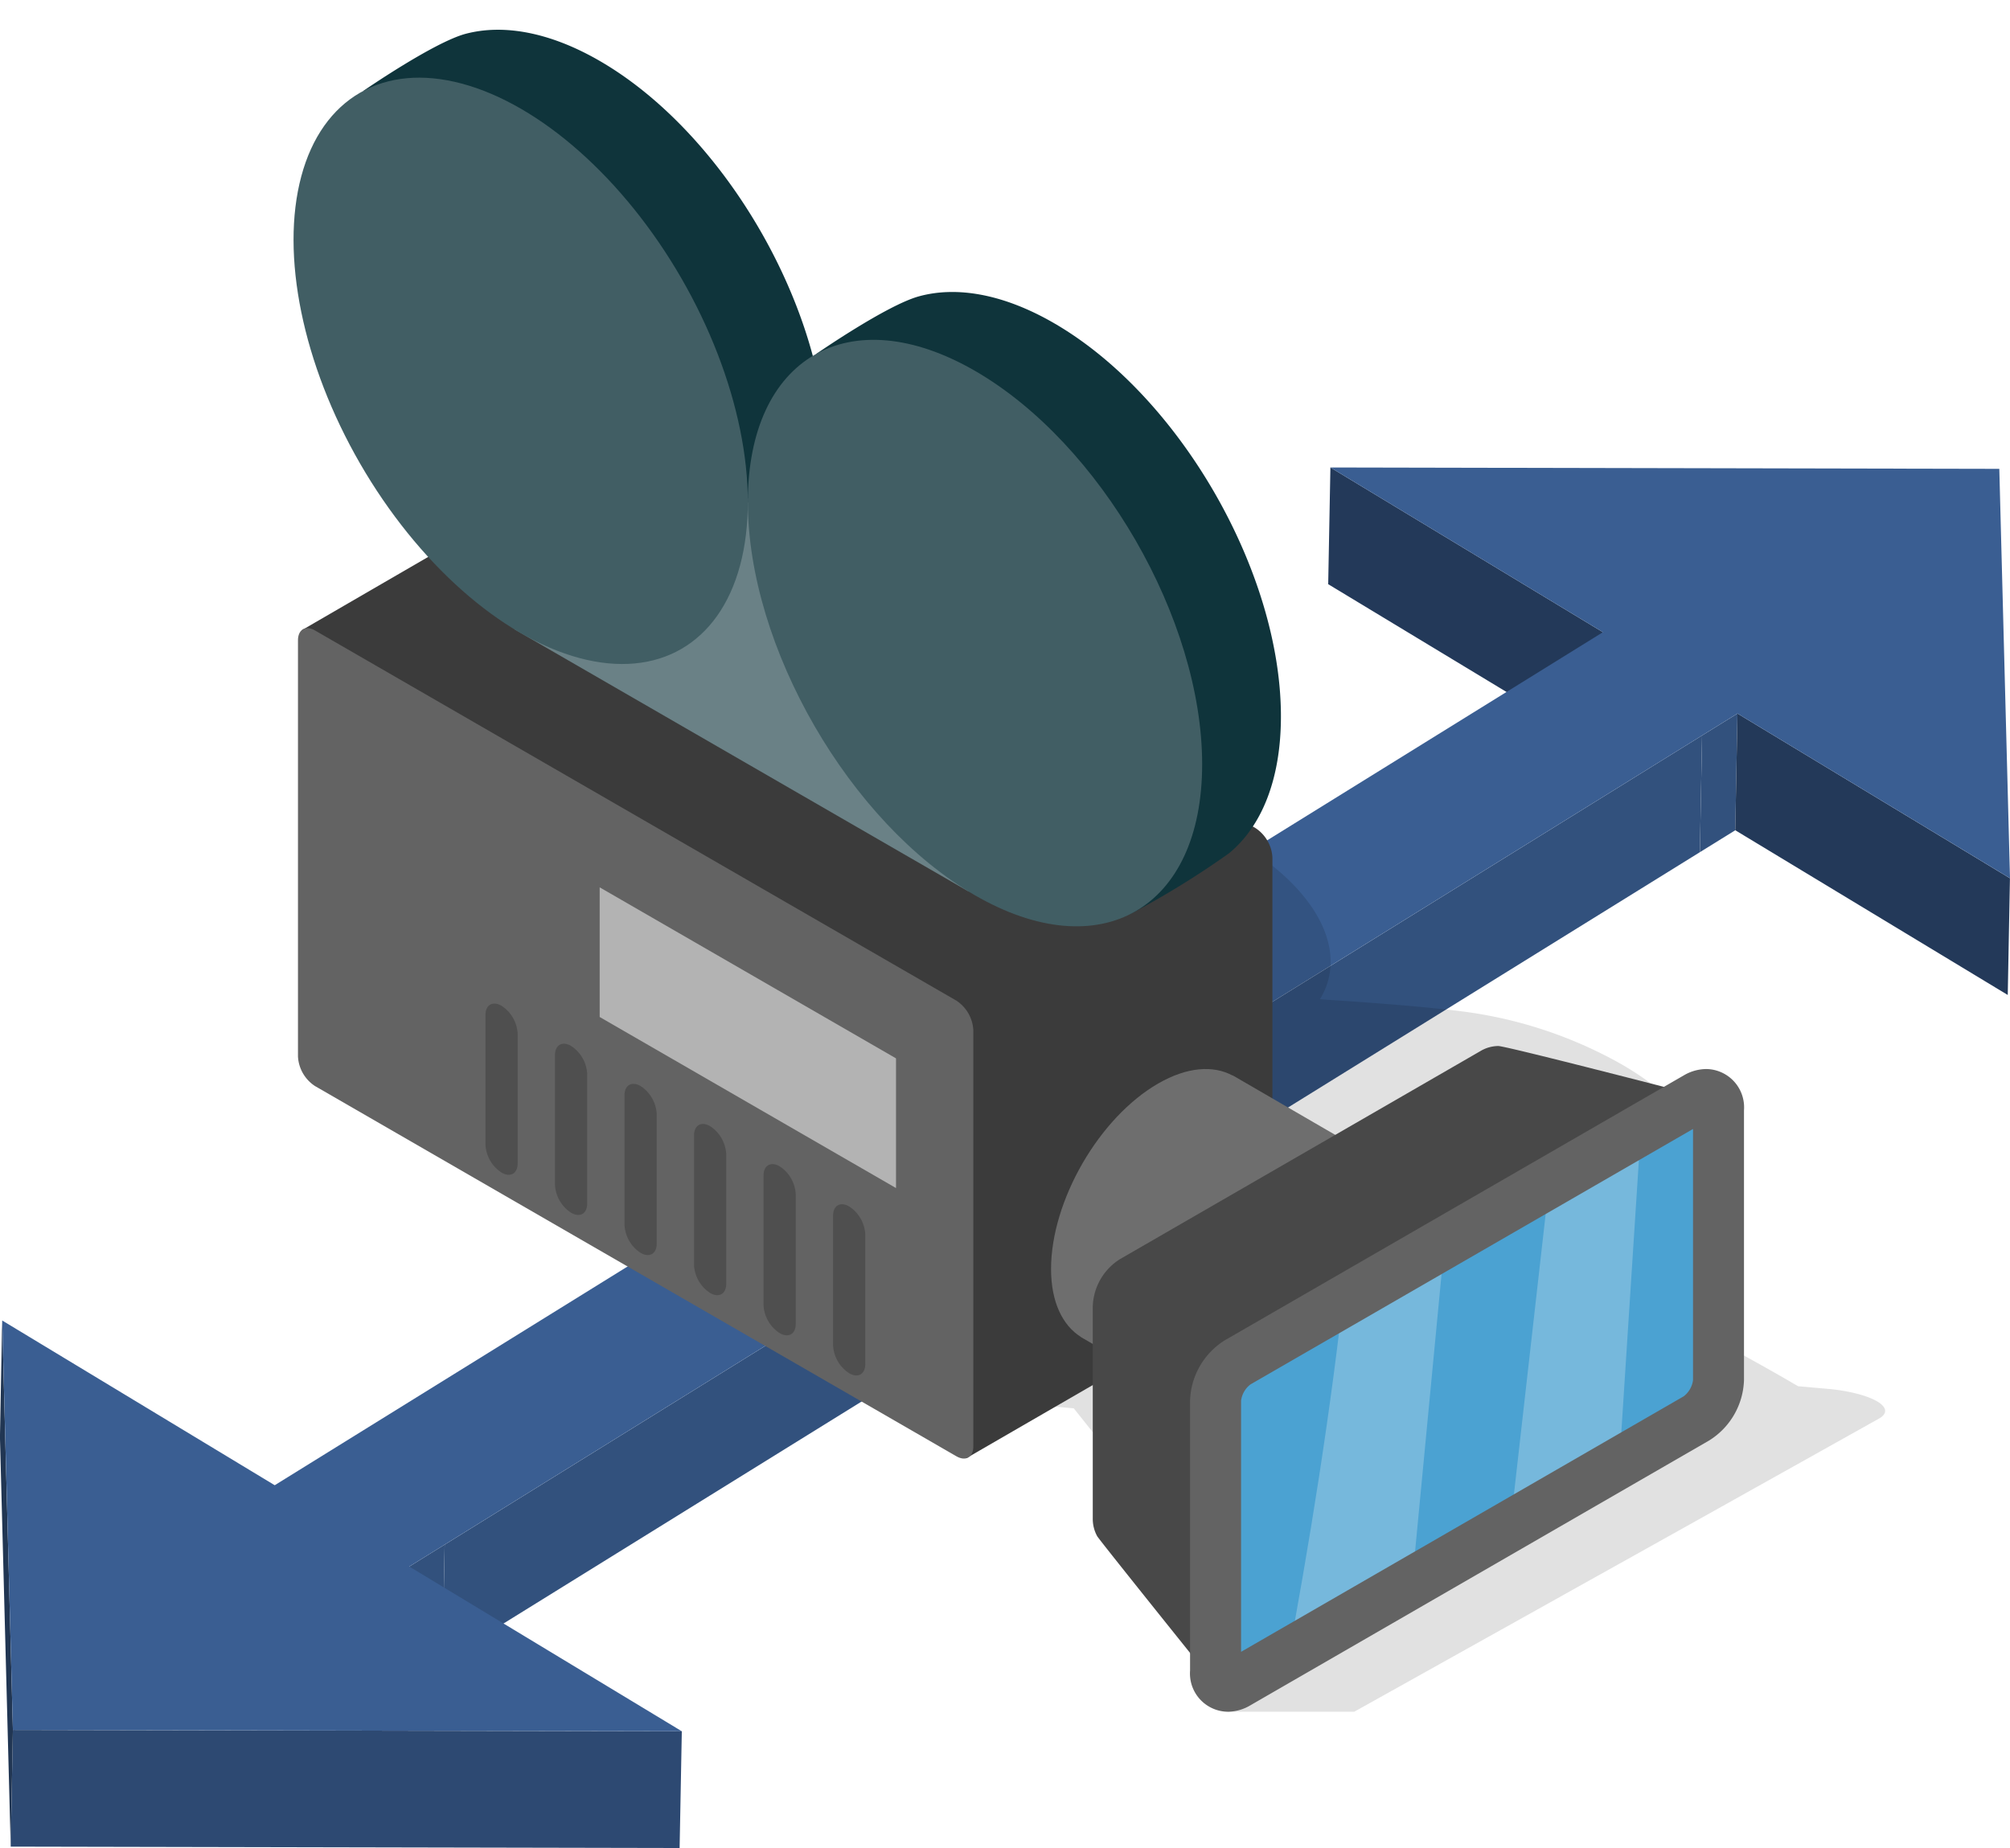 <svg id="Grupo_101140" data-name="Grupo 101140" xmlns="http://www.w3.org/2000/svg" width="164.246" height="151.041" viewBox="0 0 164.246 151.041">
  <g id="Grupo_26115" data-name="Grupo 26115" transform="translate(92.649 38.208)">
    <g id="Grupo_26114" data-name="Grupo 26114">
      <g id="Grupo_26113" data-name="Grupo 26113" style="isolation: isolate">
        <g id="Grupo_26107" data-name="Grupo 26107" transform="translate(15.884)">
          <path id="Trazado_13152" data-name="Trazado 13152" d="M762.728-13.862l-.18,9.54L740.278-17.786l.18-9.54Z" transform="translate(-740.278 27.325)" fill="#233959"/>
        </g>
        <g id="Grupo_26108" data-name="Grupo 26108" transform="translate(46.255 20.11)">
          <path id="Trazado_13153" data-name="Trazado 13153" d="M768.529-10.654l-.18,9.54L765.456.679l.18-9.54Z" transform="translate(-765.456 10.654)" fill="#32517d"/>
        </g>
        <g id="Grupo_26109" data-name="Grupo 26109" transform="translate(49.147 20.11)">
          <path id="Trazado_13154" data-name="Trazado 13154" d="M790.3,2.809l-.18,9.54L767.854-1.115l.18-9.54Z" transform="translate(-767.854 10.654)" fill="#233959"/>
        </g>
        <g id="Grupo_26110" data-name="Grupo 26110" transform="translate(0 37.119)">
          <path id="Trazado_13155" data-name="Trazado 13155" d="M738.285,10.094l-.18,9.54-10.994-6.647.18-9.54Z" transform="translate(-727.111 -3.447)" fill="#233959"/>
        </g>
        <g id="Grupo_26111" data-name="Grupo 26111" transform="translate(10.994 21.903)">
          <path id="Trazado_13156" data-name="Trazado 13156" d="M771.666-9.167l-.18,9.54-35.26,21.863.18-9.54Z" transform="translate(-736.225 9.167)" fill="#32517d"/>
        </g>
        <g id="Grupo_26112" data-name="Grupo 26112" transform="translate(0.18)">
          <path id="Trazado_13157" data-name="Trazado 13157" d="M743.144-27.325l54.659.112.874,33.461L776.407-7.215l-2.892,1.793L738.255,16.44,727.26,9.794l35.26-21.863,2.892-1.793Z" transform="translate(-727.26 27.325)" fill="#3a5e92"/>
        </g>
      </g>
    </g>
  </g>
  <g id="Grupo_26123" data-name="Grupo 26123" transform="translate(0 97.735)">
    <g id="Grupo_26122" data-name="Grupo 26122">
      <g id="Grupo_26121" data-name="Grupo 26121" style="isolation: isolate">
        <g id="Grupo_26116" data-name="Grupo 26116" transform="translate(36.156 6.647)">
          <path id="Trazado_13158" data-name="Trazado 13158" d="M715.718,27.534l-.18,9.54-35.26,21.863.18-9.54Z" transform="translate(-680.277 -27.534)" fill="#32517d"/>
        </g>
        <g id="Grupo_26117" data-name="Grupo 26117" transform="translate(33.264 28.509)">
          <path id="Trazado_13159" data-name="Trazado 13159" d="M680.952,45.658l-.18,9.54-2.892,1.793.18-9.54Z" transform="translate(-677.88 -45.658)" fill="#32517d"/>
        </g>
        <g id="Grupo_26118" data-name="Grupo 26118" transform="translate(0.874 43.654)">
          <path id="Trazado_13160" data-name="Trazado 13160" d="M705.868,58.325l-.18,9.54-54.659-.112.18-9.54Z" transform="translate(-651.028 -58.213)" fill="#2d4972"/>
        </g>
        <g id="Grupo_26119" data-name="Grupo 26119" transform="translate(0 10.193)">
          <path id="Trazado_13161" data-name="Trazado 13161" d="M651.358,63.934l-.18,9.54L650.3,40.013l.18-9.54Z" transform="translate(-650.304 -30.474)" fill="#213653"/>
        </g>
        <g id="Grupo_26120" data-name="Grupo 26120" transform="translate(0.18)">
          <path id="Trazado_13162" data-name="Trazado 13162" d="M650.453,32.216,672.722,45.68l2.892-1.793,35.26-21.863L721.87,28.67l-35.26,21.863-2.892,1.793,22.269,13.463-54.659-.112Z" transform="translate(-650.453 -22.024)" fill="#3a5e92"/>
        </g>
      </g>
    </g>
  </g>
  <g id="Grupo_26129" data-name="Grupo 26129" transform="translate(16.299 0)">
    <path id="Trazado_13163" data-name="Trazado 13163" d="M672.355,16.6l19-10.634a1.675,1.675,0,0,1,.866-.152l-.007-.007.064.006c.04,0,.08.006.121.011l15.256,1.337c-3.65-4.24-3.315-8.814,1.56-11.541,3.4-1.9,8.332-2.527,13.508-2.01l.008-.006s8.959.556,12.4,1.154a35.583,35.583,0,0,1,11.591,4.1c6.819,3.95,9.33,9.141,6.956,12.99q.23.018.46.04l0,0s8.914.549,12.432,1.146a35.651,35.651,0,0,1,11.74,4.13c8.724,5.053,10.437,12.149,3.825,15.849a19.1,19.1,0,0,1-7.733,2.09l.186.109c.655.379.783.911.287,1.188l-11,6.154,8.235,1.121,4.675-5.79c.711.063,6.2.462,6.772.615s6.178,3.205,9.188,4.984l2.415.214a14.648,14.648,0,0,1,2.462.414c2.1.558,2.826,1.406,1.735,2.017l-12.319,6.894c-1.064.6-30.558,17.065-30.558,17.065H746.146l-.9-9.587a14.668,14.668,0,0,1-2.463-.413c-2.1-.558-2.825-1.406-1.733-2.018l.8-.449c-1.316-1.936-3.552-5.24-3.577-5.358-.041-.2.083-.392.388-.563l-5.1-6.41-15.125-1.332c-.077,0-.151-.01-.229-.019l-.117-.011-.006-.013a2.64,2.64,0,0,1-.86-.292L672.642,17.791C671.988,17.412,671.859,16.88,672.355,16.6Z" transform="translate(-662.117 69.815)" opacity="0.12"/>
    <path id="Trazado_13164" data-name="Trazado 13164" d="M696.266-27.944l52.4,30.252a3.075,3.075,0,0,1,1.392,2.411V38.743a.908.908,0,0,1-.532.957c-.236.078-24.483,14.118-24.483,14.118L696.266,9.295c-.768-.444-25.5-23.165-25.5-23.165S695.082-27.99,695.406-28.1A1.068,1.068,0,0,1,696.266-27.944Z" transform="translate(-662.382 65.366)" fill="#3b3b3b"/>
    <path id="Trazado_13165" data-name="Trazado 13165" d="M671.884-16.247,724.281,14a3.076,3.076,0,0,1,1.393,2.411V50.44c0,.888-.624,1.247-1.393.8l-52.4-30.252a3.078,3.078,0,0,1-1.392-2.411V-15.444C670.492-16.332,671.116-16.691,671.884-16.247Z" transform="translate(-662.439 67.778)" fill="#636363"/>
    <path id="Trazado_13166" data-name="Trazado 13166" d="M725.006-36.68c10.251,5.918,18.561,20.312,18.561,32.149,0,5.191-1.6,9.026-4.256,11.2a71.249,71.249,0,0,1-8.075,4.966s-4.379-4.381-6.23-5.45C714.754.267,706.444-14.126,706.444-25.963a69.727,69.727,0,0,0-.837-8.2s5.713-3.957,8.36-4.692C717.052-39.711,720.871-39.067,725.006-36.68Z" transform="translate(-655.196 63.081)" fill="#0f343b"/>
    <path id="Trazado_13167" data-name="Trazado 13167" d="M694.21-54.448c10.251,5.919,18.561,20.312,18.561,32.149s-8.31,16.634-18.561,10.716-18.562-20.312-18.562-32.149A78.838,78.838,0,0,0,674.934-52s5.746-3.966,8.35-4.655C686.349-57.462,690.126-56.806,694.21-54.448Z" transform="translate(-661.523 59.416)" fill="#0f343b"/>
    <path id="Trazado_13168" data-name="Trazado 13168" d="M704.227-24.939,723.36-4.969,722.268,6.9,685.146-14.536l19.107-10.691Z" transform="translate(-659.417 65.966)" fill="#6a8186"/>
    <path id="Trazado_13169" data-name="Trazado 13169" d="M719.526-33.438c10.251,5.918,18.562,20.312,18.562,32.148s-8.311,16.635-18.562,10.716-18.561-20.311-18.561-32.148S709.275-39.358,719.526-33.438Z" transform="translate(-656.154 63.749)" fill="#415e64"/>
    <ellipse id="Elipse_1887" data-name="Elipse 1887" cx="15.155" cy="26.249" rx="15.155" ry="26.249" transform="matrix(0.866, -0.5, 0.5, 0.866, 0, 15.155)" fill="#415e64"/>
    <path id="Trazado_13170" data-name="Trazado 13170" d="M730.259,14.616c2.359-1.359,4.488-1.5,6.061-.659l.008-.017.086.055.059.03,17.3,10.043-1.086.96c-5.5,4.893-11.081,9.709-16.842,14.3-.707.563-1.423,1.115-2.134,1.672l-9.573-5.544c-.042-.025-.084-.047-.124-.072l-.071-.039,0-.012c-1.5-.944-2.44-2.853-2.44-5.564C721.512,24.189,725.43,17.4,730.259,14.616Z" transform="translate(-651.916 73.94)" fill="#6e6e6e"/>
    <g id="Grupo_26124" data-name="Grupo 26124" transform="translate(72.996 85.493)">
      <path id="Trazado_13171" data-name="Trazado 13171" d="M726.566,29.287l29.445-17a2.889,2.889,0,0,1,1.451-.413c.7,0,17.253,4.3,17.253,4.3L762.932,33.607A4.735,4.735,0,0,1,760.7,37.48L734.25,63.931s-9.371-11.661-9.563-12a2.947,2.947,0,0,1-.356-1.445V33.161A4.737,4.737,0,0,1,726.566,29.287Z" transform="translate(-724.331 -11.875)" fill="#484848"/>
    </g>
    <g id="Grupo_26125" data-name="Grupo 26125" transform="translate(82.029 88.631)">
      <path id="Trazado_13172" data-name="Trazado 13172" d="M734.529,35.585l35.7-20.609a3.493,3.493,0,0,1,1.76-.5,2.98,2.98,0,0,1,2.935,3.211v21a5.74,5.74,0,0,1-2.71,4.695l-35.7,20.61a3.5,3.5,0,0,1-1.759.5,2.981,2.981,0,0,1-2.936-3.211v-21A5.743,5.743,0,0,1,734.529,35.585Z" transform="translate(-731.819 -14.476)" fill="#4ba2d2"/>
    </g>
    <g id="Grupo_26126" data-name="Grupo 26126" transform="translate(88.709 91.591)">
      <path id="Trazado_13173" data-name="Trazado 13173" d="M761.964,17.378a6.009,6.009,0,0,1,1.392-.448l-1.9,29.416L752.5,51.313l3.392-29.955Z" transform="translate(-734.234 -16.93)" fill="#76b8dc"/>
      <path id="Trazado_13174" data-name="Trazado 13174" d="M750.467,24.536,747.806,52.4l-3.123,3.994-7.326,4.229c2.017-10.744,3.745-21.528,4.928-32.4Z" transform="translate(-737.357 -15.361)" fill="#76b8dc"/>
    </g>
    <g id="Grupo_26127" data-name="Grupo 26127" transform="translate(80.947 87.374)">
      <path id="Trazado_13175" data-name="Trazado 13175" d="M730.922,40.536V62.593A3.129,3.129,0,0,0,734,65.964a3.672,3.672,0,0,0,1.848-.525l37.49-21.645a6.031,6.031,0,0,0,2.847-4.931V16.807a3.131,3.131,0,0,0-3.083-3.373,3.677,3.677,0,0,0-1.848.526L733.768,35.6A6.029,6.029,0,0,0,730.922,40.536Zm4.168,0a2,2,0,0,1,.762-1.322L772.02,18.333v20.53a1.993,1.993,0,0,1-.762,1.321L735.09,61.067Z" transform="translate(-730.922 -13.434)" fill="#636363"/>
    </g>
    <path id="Trazado_13176" data-name="Trazado 13176" d="M715.141,25.7l-24.213-13.98V1.123L715.141,15.1Z" transform="translate(-658.224 71.401)" fill="#b3b3b3"/>
    <g id="Grupo_26128" data-name="Grupo 26128" transform="translate(23.37 82.026)">
      <path id="Trazado_13177" data-name="Trazado 13177" d="M703.344,20.057a2.908,2.908,0,0,1,1.316,2.28V32.93c0,.84-.589,1.18-1.316.76a2.911,2.911,0,0,1-1.316-2.28V20.817C702.028,19.977,702.618,19.637,703.344,20.057Z" transform="translate(-679.305 -6.758)" fill="#4f4f4f"/>
      <path id="Trazado_13178" data-name="Trazado 13178" d="M698.635,17.338a2.911,2.911,0,0,1,1.316,2.28V30.211c0,.84-.59,1.18-1.316.76a2.908,2.908,0,0,1-1.316-2.28V18.1C697.319,17.258,697.908,16.918,698.635,17.338Z" transform="translate(-680.276 -7.319)" fill="#4f4f4f"/>
      <path id="Trazado_13179" data-name="Trazado 13179" d="M693.925,14.619a2.908,2.908,0,0,1,1.316,2.28V27.492c0,.84-.589,1.18-1.316.76a2.911,2.911,0,0,1-1.316-2.28V15.379C692.609,14.539,693.2,14.2,693.925,14.619Z" transform="translate(-681.247 -7.879)" fill="#4f4f4f"/>
      <path id="Trazado_13180" data-name="Trazado 13180" d="M689.216,11.9a2.911,2.911,0,0,1,1.316,2.28V24.773c0,.84-.59,1.18-1.316.76a2.908,2.908,0,0,1-1.316-2.28V12.66C687.9,11.82,688.489,11.48,689.216,11.9Z" transform="translate(-682.219 -8.44)" fill="#4f4f4f"/>
      <path id="Trazado_13181" data-name="Trazado 13181" d="M684.506,9.181a2.908,2.908,0,0,1,1.316,2.28V22.054c0,.84-.589,1.18-1.316.76a2.911,2.911,0,0,1-1.316-2.28V9.941C683.19,9.1,683.78,8.761,684.506,9.181Z" transform="translate(-683.19 -9.001)" fill="#4f4f4f"/>
      <path id="Trazado_13182" data-name="Trazado 13182" d="M708.054,22.776a2.911,2.911,0,0,1,1.316,2.28V35.649c0,.84-.59,1.18-1.316.76a2.908,2.908,0,0,1-1.316-2.28V23.536C706.738,22.7,707.327,22.356,708.054,22.776Z" transform="translate(-678.333 -6.197)" fill="#4f4f4f"/>
    </g>
  </g>
</svg>
